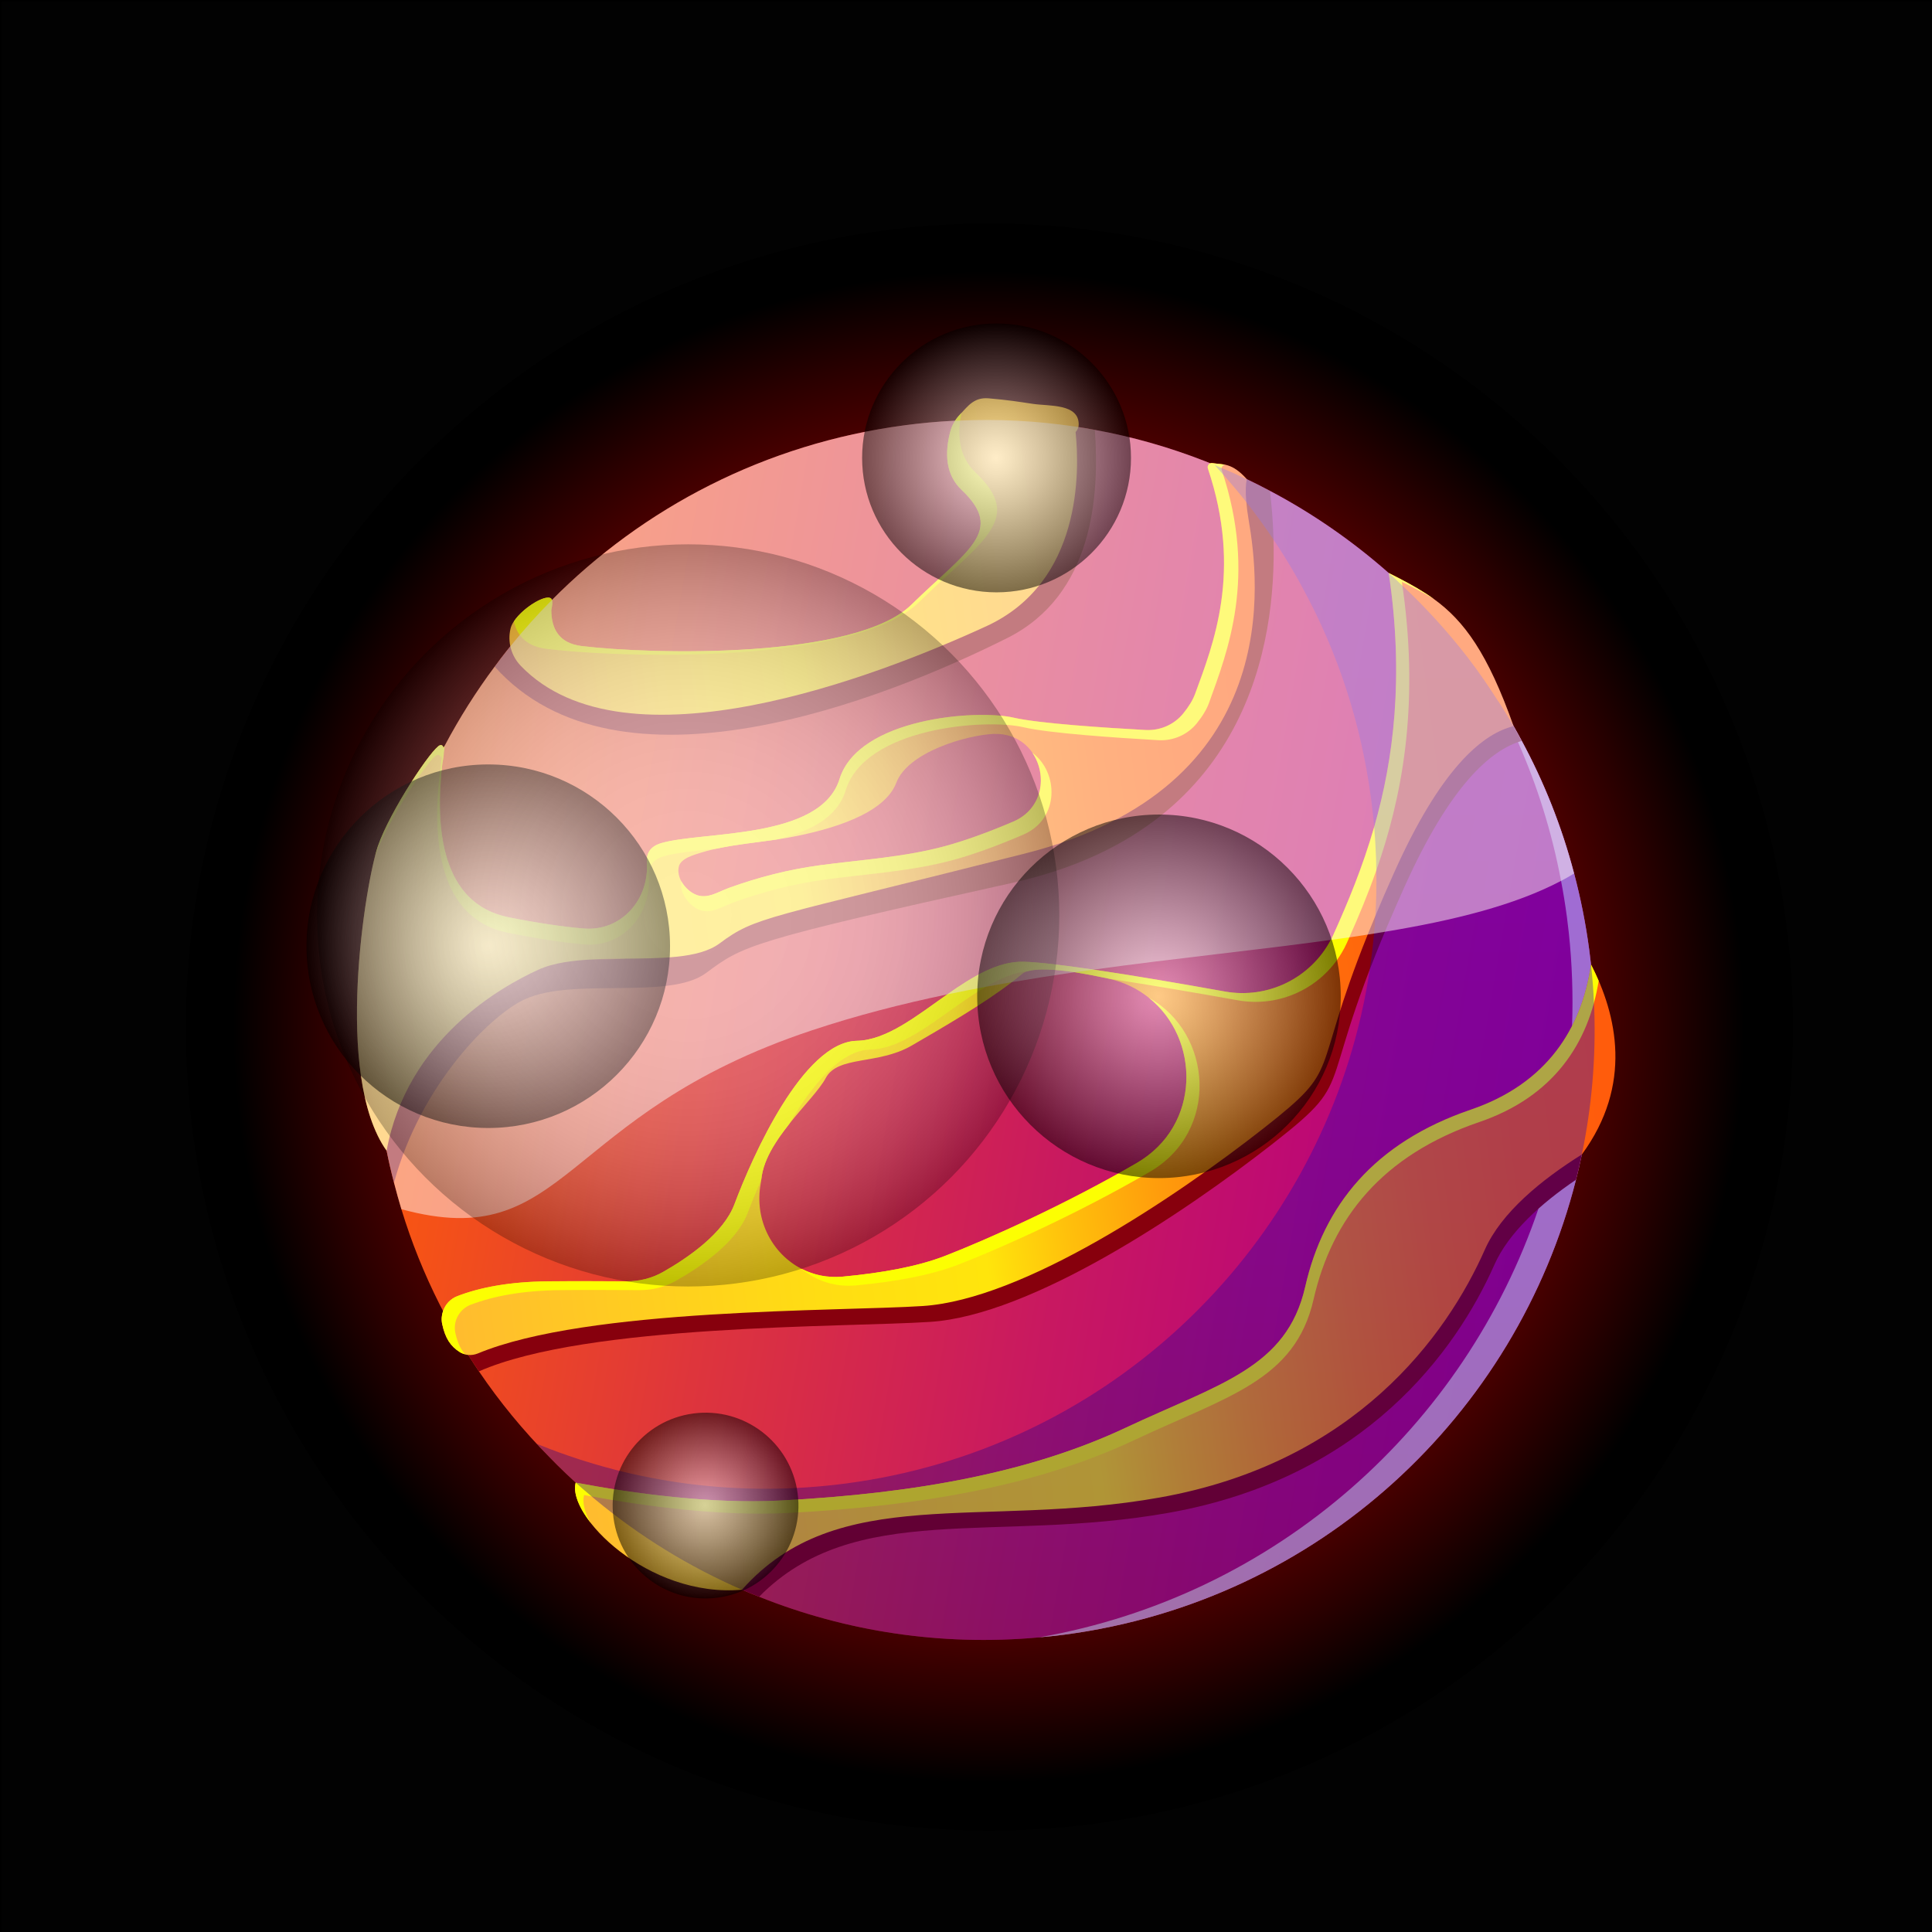 <?xml version="1.0" encoding="utf-8"?>
<!-- Generator: Adobe Illustrator 26.4.1, SVG Export Plug-In . SVG Version: 6.00 Build 0)  -->
<svg version="1.1" id="Слой_1" xmlns="http://www.w3.org/2000/svg" xmlns:xlink="http://www.w3.org/1999/xlink" x="0px" y="0px"
	 viewBox="0 0 1200 1200" style="enable-background:new 0 0 1200 1200;" xml:space="preserve">
<rect x="0" y="0" width="1200" height="1200" fill="#333333" stroke="none"/>
<style type="text/css">
	.st0{fill:#020202;}
	.st1{fill:url(#SVGID_1_);}
	.st2{fill:url(#SVGID_00000104674599383422048180000011437543287075001495_);}
	.st3{opacity:0.65;fill:#FFFFFF;}
	.st4{fill:#87000D;}
	.st5{fill:url(#SVGID_00000139291982837584243280000017444293480849837732_);}
	.st6{fill:#FCFE02;}
	.st7{fill:url(#SVGID_00000140723336095226709420000011317382708404034697_);}
	.st8{fill:url(#SVGID_00000157994464510184629500000010264995376331404197_);}
	.st9{fill:url(#SVGID_00000142150206975656576270000018176413002453326519_);}
	.st10{opacity:0.35;fill:url(#SVGID_00000078042303193772070340000007270589057896560565_);}
	.st11{opacity:0.5;fill:#FFF7F5;}
	.st12{opacity:0.5;fill:url(#SVGID_00000171722096919310652580000011006220942290797999_);}
	.st13{opacity:0.25;fill:url(#SVGID_00000156581020557608236020000001521794362175133365_);}
	.st14{opacity:0.5;fill:url(#SVGID_00000098194535684454189090000018441609385390391466_);}
	.st15{opacity:0.5;fill:url(#SVGID_00000017476691055341265250000010360716862671181207_);}
	.st16{opacity:0.5;fill:url(#SVGID_00000096040270390352408340000006978587860454957243_);}
</style>
<g>
	<rect x="0.5" y="0.5" class="st0" width="1202" height="1202"/>
	<path d="M1202,1v1201H1V1H1202 M1203,0H0v1203h1203V0L1203,0z"/>
</g>
<g>
	<g>
		
			<radialGradient id="SVGID_1_" cx="606.703" cy="615.91" r="499.086" gradientTransform="matrix(0.991 -0.131 0.131 0.991 -67.758 106.915)" gradientUnits="userSpaceOnUse">
			<stop  offset="0" style="stop-color:#FF0003"/>
			<stop  offset="0.085" style="stop-color:#F90003"/>
			<stop  offset="0.204" style="stop-color:#E60003"/>
			<stop  offset="0.343" style="stop-color:#C80002"/>
			<stop  offset="0.497" style="stop-color:#9F0002"/>
			<stop  offset="0.664" style="stop-color:#690001"/>
			<stop  offset="0.838" style="stop-color:#290000"/>
			<stop  offset="0.941" style="stop-color:#000000"/>
		</radialGradient>
		<circle class="st1" cx="614.54" cy="637.93" r="499.11"/>
		<g>
			
				<linearGradient id="SVGID_00000151543837551833246060000008767325082201896623_" gradientUnits="userSpaceOnUse" x1="220.393" y1="497.025" x2="943.52" y2="724.023" gradientTransform="matrix(0.991 -0.131 0.131 0.991 -67.758 106.915)">
				<stop  offset="0" style="stop-color:#FF5F06"/>
				<stop  offset="0.022" style="stop-color:#FD5C0A"/>
				<stop  offset="0.343" style="stop-color:#DE353C"/>
				<stop  offset="0.624" style="stop-color:#C81861"/>
				<stop  offset="0.851" style="stop-color:#BB0678"/>
				<stop  offset="0.995" style="stop-color:#B60080"/>
			</linearGradient>
			<path style="fill:url(#SVGID_00000151543837551833246060000008767325082201896623_);" d="M987.11,590c0.4,3.02,0.74,6,1.08,8.97
				c0.89,7.99,1.5,15.96,1.82,23.87c0.11,1.22,0.16,2.5,0.21,3.72c1.08,30.95-1.62,61.29-7.71,90.51
				c-1.09,5.29-2.3,10.54-3.63,15.69c-36.96,145.83-159.44,261.6-317.63,282.54c-3.3,0.44-6.6,0.82-9.92,1.14
				c-1.82,0.19-3.64,0.37-5.47,0.5c-0.21,0.08-0.38,0.11-0.6,0.08c-61.01,5.56-120.19-3.83-173.76-25.26
				c-3.59-1.37-7.14-2.8-10.64-4.35c-32.93-14.26-63.57-33.2-90.96-55.91c-0.82-0.67-1.63-1.35-2.46-2.08
				c-3.39-2.79-6.62-5.67-9.86-8.54c-2.1-1.9-4.2-3.86-6.25-5.83c-3.48-3.3-6.86-6.69-10.19-10.12
				c-16.07-16.31-30.72-34.01-43.66-53.16c-2.01-2.92-3.91-5.86-5.81-8.85c-0.29-0.47-0.56-0.88-0.85-1.34
				c-2.69-4.29-5.33-8.58-7.87-13c-1.8-3.06-3.5-6.19-5.21-9.38c-0.89-1.62-1.72-3.3-2.55-4.92c-0.75-1.41-1.48-2.77-2.18-4.19
				c-9.48-18.77-17.45-38.46-23.7-59.05c-1.61-5.43-3.17-10.88-4.58-16.45c-1.71-6.54-3.25-13.16-4.59-19.86
				c-1.72-8.33-3.11-16.76-4.24-25.28c-9.2-69.48,1.09-137.06,26.52-197.19c4.01-9.42,8.33-18.61,13.07-27.62
				c0.27-0.48,0.48-1.01,0.75-1.5c9.13-17.2,19.44-33.56,31.03-49.08c2.46-3.4,5.03-6.76,7.67-10.08c0.87-1.07,1.68-2.12,2.55-3.13
				c7.88-9.77,16.22-19.04,25.05-27.92c56.98-57.54,132.75-97.33,219.27-108.78c10.17-1.35,20.28-2.29,30.34-2.79
				c1.11-0.04,2.17-0.12,3.29-0.1c24.34-1.15,48.4,0.14,71.9,3.62c4.28,0.61,8.51,1.33,12.7,2.12c23.61,4.31,46.58,10.89,68.58,19.5
				c1.12,0.41,2.18,0.83,3.25,1.3c0.91,0.35,1.78,0.76,2.68,1.12c3.71,1.55,7.43,3.02,11.12,4.66c2.91,1.29,5.83,2.64,8.76,4.04
				c4.84,2.32,9.63,4.71,14.39,7.27c26.52,14,51.28,31.19,73.76,51.03c2.85,2.53,5.71,5.12,8.47,7.77
				c14.62,13.72,28.17,28.6,40.51,44.53c0.07,0.1,0.2,0.25,0.27,0.36c6.8,8.86,13.11,18.08,19.1,27.54
				c-0.17-0.29-0.33-0.66-0.55-1.02c1.68,2.57,3.38,5.26,4.96,7.9c1.69,2.63,3.28,5.33,4.81,8.03c1.68,2.97,3.35,5.88,4.93,8.91
				c13.92,25.73,24.96,53.35,32.63,82.59C981.8,557.93,984.96,573.79,987.11,590z"/>
			<path class="st3" d="M987.11,590c0.4,3.02,0.74,6,1.08,8.97c0.89,7.99,1.5,15.96,1.82,23.87c0.11,1.22,0.16,2.5,0.21,3.72
				c1.08,30.95-1.62,61.29-7.71,90.51c-1.09,5.29-2.3,10.54-3.63,15.69c-36.96,145.83-159.44,261.6-317.63,282.54
				c-3.3,0.44-6.6,0.82-9.92,1.14c-1.82,0.19-3.64,0.37-5.47,0.5c-0.21,0.08-0.38,0.11-0.6,0.08
				c148.29-26.01,264.58-131.5,310.32-266.36c2.18-6.33,4.14-12.68,5.97-19.13c1.03-3.66,2.05-7.32,2.97-10.96
				c1.41-5.44,2.68-10.98,3.84-16.62c3.07-14.84,5.33-29.9,6.71-45.24c0.14-1.08,0.23-2.1,0.31-3.17c0.48-6.1,0.84-12.25,1.04-18.37
				c0.4-9.62,0.36-19.23,0.03-28.92c-0.34-9.74-1.02-19.5-2.08-29.26c-0.37-3.2-0.73-6.34-1.15-9.52c-1-7.53-2.21-14.98-3.63-22.34
				c-5.68-30.23-14.75-59.07-26.73-86.17c-1.37-3.17-2.8-6.34-4.28-9.5c-2.42-5.16-4.99-10.25-7.61-15.27
				c-0.22-0.36-0.38-0.73-0.59-1.1c1.68,2.57,3.38,5.26,4.96,7.9c1.69,2.63,3.28,5.33,4.81,8.03c1.68,2.97,3.35,5.88,4.93,8.91
				c13.92,25.73,24.96,53.35,32.63,82.59C981.8,557.93,984.96,573.79,987.11,590z"/>
			<path class="st4" d="M680.03,267.01c2.99,41.16-1.12,102.61-54.42,129.3c-77.15,38.68-241.73,103.48-318.35,17.76
				c2.46-3.4,5.03-6.76,7.67-10.08c0.87-1.07,1.68-2.12,2.55-3.13c3.48,3.51,8.28,5.95,14.73,6.94
				c51.53,7.77,198.98,13.81,238.85-29.77c39.87-43.59,67.24-58.18,35.05-92.23c-6.63-6.95-9.82-15.42-10.69-24.54
				c24.34-1.15,48.4,0.14,71.9,3.62C671.61,265.49,675.84,266.22,680.03,267.01z"/>
			<path class="st4" d="M788.79,304.9c0.86,7.38,1.9,17.76,2.21,30.19c1.67,63.71-15.06,180.69-162.69,213.37
				c-163.49,36.24-166.84,38.87-189.75,55.88c-22.92,17.02-82.17,2.49-112.5,16.29c-21.1,9.62-64.72,52.75-81.34,113.96
				c-1.71-6.54-3.25-13.16-4.59-19.86c-1.72-8.33-3.11-16.76-4.24-25.28c-9.2-69.48,1.09-137.06,26.52-197.19
				c1.81-3.65,3.63-7.25,5.51-10.8c-6.69,42.44-5.99,97.55,39.84,106.64c25.1,5.01,45.17,7.44,61.48,7.74
				c6.12,0.2,11.75,0.01,16.89-0.39c22.67-1.99,36.42-9.18,47.21-19.79c19.8-19.4,95.46-18.23,145.4-31.83
				c49.93-13.6,157.58-66.5,169.89-100.29c9.65-26.39,27.9-82.89,18.85-139.86c-0.5-3.35-1.11-6.73-1.84-10.1
				c2.91,1.29,5.83,2.64,8.76,4.04C779.25,299.96,784.04,302.34,788.79,304.9z"/>
			<path class="st4" d="M945.09,460.22c-18.75,5.39-44.18,27.05-72.7,90.5c-59.78,132.69-25.48,115.51-81.53,159.4
				C734.82,754,640.53,816.93,577.81,821.04c-52.95,3.49-213.05,1.14-280.33,30.74c-2.01-2.92-3.91-5.86-5.81-8.85
				c-4.94-7.74-9.62-15.62-13.93-23.71c14.66-7.59,35.74-13.12,66.06-13.44c91.28-0.84,193.32,5.28,248.16-16.02
				c54.79-21.29,200.39-89.62,219.54-146.85c18.87-56.47,79.02-133.56,57.43-278.47c15.21,13.48,29.46,28.2,42.45,43.93
				c0.07,0.1,0.2,0.25,0.27,0.36c10.4,13.5,19.95,27.73,28.51,42.59C941.85,454.27,943.52,457.18,945.09,460.22z"/>
			<path class="st4" d="M990.17,626.62c1.13,30.89-1.57,61.23-7.66,90.44c-1.09,5.29-2.3,10.54-3.63,15.69
				c-21.6,14.66-41.76,32.65-50.72,52.86c-23.68,53.47-80.36,132.28-201.93,153.97c-107.85,19.26-195.38-8.19-254.73,52.18
				c-3.59-1.37-7.14-2.8-10.64-4.35c-32.93-14.26-63.57-33.2-90.96-55.91c35.98,6.48,80.28,12.02,120.28,9.97
				c86.11-4.41,157.02-17.99,214.93-45.23c57.92-27.24,99.97-37,111.46-87.46c11.5-50.46,42.68-89.54,102.88-110.1
				C959.42,685.06,981.01,658.43,990.17,626.62z"/>
			
				<linearGradient id="SVGID_00000166645028232894730210000011292882499204493952_" gradientUnits="userSpaceOnUse" x1="313.853" y1="784.258" x2="990.632" y2="784.258" gradientTransform="matrix(0.991 -0.131 0.131 0.991 -67.758 106.915)">
				<stop  offset="5.405410e-03" style="stop-color:#FFBB2F"/>
				<stop  offset="0.101" style="stop-color:#FFC626"/>
				<stop  offset="0.333" style="stop-color:#FFDD13"/>
				<stop  offset="0.481" style="stop-color:#FFE50C"/>
				<stop  offset="0.555" style="stop-color:#FFC00C"/>
				<stop  offset="0.64" style="stop-color:#FF9C0C"/>
				<stop  offset="0.726" style="stop-color:#FF800C"/>
				<stop  offset="0.811" style="stop-color:#FF6C0C"/>
				<stop  offset="0.897" style="stop-color:#FF600C"/>
				<stop  offset="0.984" style="stop-color:#FF5C0C"/>
			</linearGradient>
			<path style="fill:url(#SVGID_00000166645028232894730210000011292882499204493952_);" d="M988.19,598.98
				c16.15,31.39,26.1,74.82-5.68,118.09c-25.05,15.68-49.99,35.98-60.24,59.09c-23.68,53.47-80.36,132.28-201.93,153.97
				c-110.75,19.75-200.11-9.69-259.48,57.28c-58.75,5.12-108.89-46.27-103.27-66.53c37.05,6.95,84.31,13.28,126.7,11.14
				c86.11-4.41,157.02-17.99,214.93-45.23c57.92-27.24,99.97-37,111.46-87.46c11.5-50.46,42.68-89.54,102.88-110.1
				C960.97,673.05,982.52,638.6,988.19,598.98z"/>
			<path class="st6" d="M362.8,928.59c37.05,6.95,84.31,13.28,126.7,11.14c86.11-4.41,157.02-17.99,214.93-45.23
				c57.92-27.24,99.97-37,111.46-87.46c11.5-50.46,42.68-89.54,102.88-110.1c46.39-15.83,67.99-49.18,74.2-87.72
				c-1.51-3.52-3.1-6.95-4.79-10.23c-5.66,39.62-27.22,74.07-74.63,90.25c-60.2,20.55-91.38,59.64-102.88,110.1
				c-11.5,50.46-53.55,60.22-111.46,87.46c-57.92,27.24-128.83,40.82-214.93,45.23c-42.39,2.14-89.65-4.18-126.7-11.14
				c-1.73,6.25,1.85,15.46,9.34,25.06C363.1,939.26,361.54,933.13,362.8,928.59z"/>
			
				<linearGradient id="SVGID_00000047050932427903241940000002893597331448798115_" gradientUnits="userSpaceOnUse" x1="245.511" y1="575.692" x2="953.879" y2="575.692" gradientTransform="matrix(0.991 -0.131 0.131 0.991 -67.758 106.915)">
				<stop  offset="5.405410e-03" style="stop-color:#FFBB2F"/>
				<stop  offset="0.101" style="stop-color:#FFC626"/>
				<stop  offset="0.333" style="stop-color:#FFDD13"/>
				<stop  offset="0.481" style="stop-color:#FFE50C"/>
				<stop  offset="0.555" style="stop-color:#FFC00C"/>
				<stop  offset="0.64" style="stop-color:#FF9C0C"/>
				<stop  offset="0.726" style="stop-color:#FF800C"/>
				<stop  offset="0.811" style="stop-color:#FF6C0C"/>
				<stop  offset="0.897" style="stop-color:#FF600C"/>
				<stop  offset="0.984" style="stop-color:#FF5C0C"/>
			</linearGradient>
			<path style="fill:url(#SVGID_00000047050932427903241940000002893597331448798115_);" d="M724.34,706.5
				c-1.91,2.44-4.02,4.73-6.3,6.93C720.33,711.28,722.43,708.94,724.34,706.5z M890.83,372.27c-6.99-5.06-14.18-9.09-22.16-13.23
				c-1.98-1.02-4.02-2.04-6.12-3.11c9.63,64.72,2.97,115.83-9,157.62c-7.28,25.29-16.46,47.2-25.19,66.59
				c-0.56,1.25-1.13,2.44-1.81,3.65c-12.52,23.75-39.13,36.89-65.89,32.05c-25.66-4.6-56.17-9.85-81.5-13.6
				c-18.65-2.73-34.45-4.67-43.43-4.88c-15.99-0.4-31.76,9.35-47.32,20.25c-19.04,13.37-37.78,28.49-56.19,28.86
				c-33.46,0.74-65.02,72.03-76.05,101.46c-6.73,18.01-28.51,33.08-44.37,42.12c-6.97,3.94-14.83,5.88-22.83,5.82
				c-16.29-0.08-32.57-0.16-48.55-0.01c-24.24,0.24-42.56,3.84-56.39,9.2c-4.26,1.63-7.44,5.07-8.85,9.22
				c-0.9,2.52-1.14,5.35-0.55,8.13c1.89,8.75,5.12,13.75,10.98,17.45c0.59,0.37,1.22,0.65,1.86,0.89c1.09,0.44,2.21,0.77,3.35,0.83
				c1.98,0.18,4.01-0.14,5.92-0.9c68.22-28.44,224.35-26.07,276.41-29.49c62.38-4.06,156.15-66.81,211.88-110.55
				c49.55-38.89,28.12-29.67,64.46-120.17c1.47-3.66,3.09-7.51,4.78-11.6c3.43-8.28,7.33-17.3,11.78-27.17
				c28.45-63.5,53.85-84.98,72.51-90.25c0.48-0.18,0.97-0.3,1.45-0.42C923.98,405.46,909.21,385.61,890.83,372.27z M472.83,732.7
				c0.06-0.85,0.18-1.59,0.31-2.33c1.1-6.91,4.32-13.83,8.54-20.43c0.79-1.22,1.58-2.45,2.42-3.68c0.99-1.42,1.98-2.78,3.03-4.15
				c0.71-0.99,1.42-1.92,2.19-2.86c0.33-0.44,0.62-0.81,0.95-1.25c9.02-11.32,18.83-21.28,22.63-28.44
				c7.48-14.02,32.49-8.05,53.27-20.08c18.54-10.79,43.95-25.39,62.34-39.46c2.24-1.69,4.36-3.43,6.37-5.09
				c0.9-0.79,2.22-1.41,3.84-1.8c5.94-1.62,16.07-1.12,28.68,0.73c6.22,0.97,13.05,2.24,20.18,3.76c0.41,0.11,0.81,0.23,1.21,0.29
				c9.63,2.19,17.89,6.3,24.71,11.77c0.8,0.57,1.49,1.14,2.13,1.73c1.78,1.61,3.51,3.28,5.15,5.08c0.52,0.55,1.04,1.09,1.46,1.71
				c0.66,0.75,1.27,1.57,1.87,2.32c0.67,0.81,1.22,1.63,1.72,2.46c0.67,0.81,1.17,1.69,1.62,2.53c0.56,0.82,1.07,1.7,1.51,2.54
				c0.56,0.88,1.02,1.77,1.36,2.67c0.82,1.57,1.53,3.1,2.14,4.75c0.27,0.8,0.6,1.6,0.87,2.34c0.26,0.69,0.52,1.39,0.68,2.15
				c0.54,1.55,0.92,3.12,1.24,4.7c0.3,0.97,0.48,1.95,0.61,2.94c1.41,7.7,1.4,15.64-0.15,23.34c-0.31,1.89-0.78,3.8-1.32,5.66
				c-0.81,2.79-1.84,5.56-3.05,8.23c-1.87,4.05-4.2,7.99-7.01,11.67c-1.91,2.44-4.02,4.73-6.3,6.93c-3.48,3.31-7.5,6.31-11.96,8.91
				c-44.4,25.84-92.34,47.29-118.88,57.63c-17.18,6.69-39.08,10.65-63.77,12.97c-1.11,0.09-2.21,0.18-3.33,0.16
				c-1.44,0.08-2.51,0.05-3.58-0.03c-1.13-0.07-2.26-0.15-3.39-0.28c-3.35-0.4-6.53-1.15-9.59-2.31c-1.99-0.63-3.88-1.44-5.75-2.43
				c-18.07-9.3-29.21-30.14-25.39-52.34c0.21-0.98,0.35-2,0.39-2.96C472.84,732.75,472.83,732.7,472.83,732.7z"/>
			<g>
				<path class="st6" d="M531.59,798.39c24.73-2.32,46.59-6.29,63.79-12.97c26.55-10.32,74.5-31.77,118.9-57.65
					c43.29-25.23,39.01-86.03-0.75-108.09c31.96,25.34,32.68,79.27-7.43,102.65c-44.4,25.88-92.35,47.33-118.9,57.65
					c-17.19,6.69-39.06,10.65-63.78,12.97c-9.45,0.89-18.22-1.07-25.8-5.01C506.67,795.42,518.5,799.62,531.59,798.39z"/>
				<path class="st6" d="M871.02,363.7c0.19,1.04,0.32,2.03,0.46,3.02c10.09,73.67-1.03,129.5-16.63,173.9
					c-5.28,15.07-11.11,28.88-16.75,41.59c-0.52,1.13-0.99,2.26-1.51,3.39c-1,2.2-2.06,4.3-3.3,6.31
					c-13.13,22.04-38.73,33.99-64.45,29.39c-25.15-4.5-55.03-9.66-80.02-13.4c-0.4-0.06-0.81-0.17-1.21-0.29
					c-7.14-1.52-13.96-2.79-20.13-3.77c-12.66-1.85-22.79-2.35-28.73-0.73c-8.82,0.94-17.61,4.68-26.28,9.74
					c-24.52,14.15-48.54,38.53-72.01,39.06c-18.29,0.41-36.03,21.88-50.17,46.07c-0.33,0.44-0.62,0.81-0.95,1.25
					c-0.77,0.94-1.49,1.87-2.19,2.86c-1.05,1.37-2.04,2.73-3.03,4.15c-0.84,1.23-1.63,2.45-2.42,3.68
					c-4.22,6.6-7.44,13.51-8.54,20.43c-0.13,0.74-0.24,1.54-0.31,2.28c-3.47,8.01-6.33,15.1-8.45,20.69
					c-6.78,18.07-28.55,33.14-44.42,42.12c-6.92,3.94-14.82,5.93-22.82,5.87c-16.29-0.08-32.57-0.16-48.55,0
					c-24.25,0.19-42.56,3.84-56.4,9.14c-2.76,1.09-5.04,2.91-6.7,5.19c-2.52,3.35-3.61,7.8-2.7,12.16c0.04,0.28,0.13,0.54,0.16,0.76
					c1.3,5.59,3.16,9.54,5.98,12.63c-1.16-0.29-2.27-0.71-3.31-1.35c-5.86-3.7-9.09-8.7-10.98-17.45c-0.59-2.77-0.35-5.6,0.55-8.13
					c1.41-4.16,4.59-7.6,8.85-9.22c13.83-5.35,32.15-8.95,56.39-9.2c15.97-0.16,32.26-0.08,48.55,0.01
					c8.01,0.06,15.86-1.88,22.83-5.82c15.86-9.03,37.64-24.11,44.37-42.12c11.04-29.43,42.6-100.72,76.05-101.46
					c18.41-0.37,37.16-15.49,56.19-28.86c15.56-10.9,31.33-20.65,47.32-20.25c8.98,0.21,24.78,2.14,43.43,4.88
					c25.33,3.75,55.83,9,81.5,13.6c26.76,4.85,53.38-8.3,65.89-32.05c0.68-1.21,1.25-2.4,1.81-3.65
					c8.73-19.39,17.91-41.3,25.19-66.59c11.97-41.8,18.63-92.9,9-157.62c2.1,1.06,4.13,2.08,6.12,3.11
					c7.99,4.14,15.18,8.17,21.92,13.04c-6.14-3.72-12.74-7.09-19.87-10.68C870.82,362.16,870.97,362.93,871.02,363.7z"/>
			</g>
			
				<linearGradient id="SVGID_00000117634483016624189830000004141371819015509643_" gradientUnits="userSpaceOnUse" x1="342.687" y1="313.686" x2="710.917" y2="313.686" gradientTransform="matrix(0.991 -0.131 0.131 0.991 -67.758 106.915)">
				<stop  offset="5.405410e-03" style="stop-color:#FFBB2F"/>
				<stop  offset="0.101" style="stop-color:#FFC626"/>
				<stop  offset="0.333" style="stop-color:#FFDD13"/>
				<stop  offset="0.481" style="stop-color:#FFE50C"/>
				<stop  offset="0.521" style="stop-color:#FFDF11"/>
				<stop  offset="0.68" style="stop-color:#FFCB22"/>
				<stop  offset="0.839" style="stop-color:#FFBF2C"/>
				<stop  offset="1" style="stop-color:#FFBB2F"/>
			</linearGradient>
			<path style="fill:url(#SVGID_00000117634483016624189830000004141371819015509643_);" d="M641.71,250.87
				c-9.98-1.47-14.88-2.34-27.61-3.45c-9.12-0.8-12.88,4.83-17.82,10.02c-2.84,2.98-4.99,6.57-6.04,10.55
				c-3.48,13.25-3.06,26.77,7.03,36.31c27.18,25.76,3.54,37.28-31.12,71.23c-34.66,33.95-160.87,31.09-204.93,25.73
				c-14.05-1.7-18.81-10.78-18.81-22.37c0.61-2.83,0.85-5.14,0.41-6.35c-2.07-5.71-23.19,7.66-25.69,17.78
				c-2.07,8.47,0.47,17.18,6.37,23.29c64.8,67.17,221.91,6.28,289.17-24.67c59.52-27.38,57.9-96.67,55.4-120.57
				c1.18-1.34,1.88-2.82,1.92-4.47C670.34,250.58,651.69,252.34,641.71,250.87z"/>
			<path class="st6" d="M319.18,385.99c2.05,8.98,7.99,15.53,20.33,17.03c49.74,6.04,192.24,9.28,231.36-29.05
				c39.13-38.33,65.82-51.34,35.13-80.42c-10.4-9.83-11.66-23.4-8.82-37.07c-0.3,0.32-0.59,0.64-0.89,0.96
				c-2.84,2.98-4.99,6.57-6.04,10.55c-3.48,13.25-3.06,26.77,7.03,36.31c27.18,25.76,3.54,37.28-31.12,71.23
				c-34.66,33.95-160.87,31.09-204.93,25.73c-14.05-1.7-18.81-10.78-18.81-22.37c0.61-2.83,0.85-5.14,0.41-6.35
				C341.05,367.62,325.15,376.86,319.18,385.99z"/>
			
				<linearGradient id="SVGID_00000114040632057952080470000014025672957457969809_" gradientUnits="userSpaceOnUse" x1="215.77" y1="464.848" x2="809.83" y2="464.848" gradientTransform="matrix(0.991 -0.131 0.131 0.991 -67.758 106.915)">
				<stop  offset="5.405410e-03" style="stop-color:#FFBB2F"/>
				<stop  offset="0.101" style="stop-color:#FFC626"/>
				<stop  offset="0.333" style="stop-color:#FFDD13"/>
				<stop  offset="0.481" style="stop-color:#FFE50C"/>
				<stop  offset="0.555" style="stop-color:#FFC00C"/>
				<stop  offset="0.64" style="stop-color:#FF9C0C"/>
				<stop  offset="0.726" style="stop-color:#FF800C"/>
				<stop  offset="0.811" style="stop-color:#FF6C0C"/>
				<stop  offset="0.897" style="stop-color:#FF600C"/>
				<stop  offset="0.984" style="stop-color:#FF5C0C"/>
			</linearGradient>
			<path style="fill:url(#SVGID_00000114040632057952080470000014025672957457969809_);" d="M774.11,311.82
				c-0.59-6.58-0.36-11.14,0.3-14.19c-9.38-10.45-14.83-8.94-21.45-9.97c-0.4-0.06-0.78-0.01-1.1,0.15
				c-1.3,0.34-2.11,1.79-1.65,3.18c21.63,64.08,3.28,109.3-7.88,139.86c-1.44,3.94-3.96,8.07-7.43,12.28
				c-5.67,7.01-14.41,10.74-23.42,10.26c-25.41-1.39-66.37-4.08-81.83-7.62c-23.08-5.33-96.45,0.19-108.21,38.1
				c-11.76,37.91-85.22,32.25-110.78,39.83c-7,2.05-9.26,6.54-8.88,11.91c1.56,23.23-16.06,43.07-39.25,41.1
				c-13.23-1.1-28.52-3.38-46.44-6.94c-42.04-8.3-46.08-55.31-41.32-95.82c0.38-1.78,0.86-4.48,0.89-6.77
				c0.21-1.37,0.37-2.73,0.58-4.05c-0.27,0.48-0.48,1.01-0.75,1.5c-0.28-1.3-0.95-2.11-2.19-1.72c-4.75,1.3-30.97,40.68-38.57,62.66
				c-7.55,21.97-27.72,142.54,5.41,189.16c12.73-69.47,71.4-102.01,94.23-112.42c9.44-4.33,21.77-5.85,34.88-6.46
				c5.55-0.29,11.19-0.36,16.89-0.39c23.96-0.26,47.99,0.02,60.72-9.44c22.92-17.02,27.4-14.81,189.75-55.88
				c162.35-41.07,145.25-170.24,138.96-207.16C774.85,318.72,774.36,315.03,774.11,311.82z M421.6,538.36
				c1.19-5.36,9.86-7.51,14.15-8.86c17.53-5.29,36.23-6.03,54.14-9.29c27.3-5.01,59.55-14.88,66.81-34.01
				c7.25-19.14,43.63-29.55,60.3-30.35c0.11-0.01,0.27-0.04,0.39,0c31.18-1.05,40.65,42.16,12.02,54.45
				c-15.51,6.64-30.19,11.94-42.34,15.22c-25.48,6.95-52.01,8.45-78.11,11.96c-19.12,2.59-37.94,7.43-56.09,13.97
				c-7.74,2.81-14.65,8.04-22.55,3.32C424.97,551.61,420.17,544.87,421.6,538.36z"/>
			<g>
				<path class="st6" d="M432.22,564.03c8.07,4.86,15.12-0.5,23.06-3.39c18.54-6.75,37.75-11.71,57.3-14.35
					c26.66-3.61,53.78-5.11,79.83-12.24c12.42-3.4,27.43-8.86,43.23-15.67c22.72-9.8,21.88-38.8,5.52-50.87
					c9.34,13.46,7,34.74-11.78,42.78c-15.46,6.62-30.16,11.92-42.31,15.23c-25.5,6.94-52.03,8.43-78.11,11.96
					c-19.13,2.59-37.93,7.41-56.07,13.97c-7.77,2.81-14.68,8.01-22.57,3.31c-2.77-1.65-5.39-4.27-7.08-7.31
					C422.04,554.03,426.86,560.8,432.22,564.03z"/>
				<path class="st6" d="M271.55,468.91c1.29-0.36,1.96,0.46,2.26,1.83c0.27-0.52,0.51-1.05,0.78-1.57
					c-0.21,1.37-0.39,2.78-0.58,4.17c-0.05,2.37-0.52,5.14-0.9,7.01c-4.81,41.8-0.6,90.35,42.37,99.02
					c18.3,3.69,33.97,6.05,47.49,7.24c23.71,2.08,41.68-18.38,40.04-42.38c-0.38-5.58,1.95-10.19,9.08-12.32
					c7.77-2.32,19.89-3.42,33.38-4.86c12.03-2.6,24.43-3.77,36.61-5.58c20.28-4.76,37.9-13.25,43.19-30.55
					c11.97-39.14,86.96-44.74,110.56-39.19c15.79,3.71,57.67,6.55,83.66,8.02c9.18,0.52,18.14-3.36,23.93-10.56
					c3.51-4.37,6.1-8.63,7.56-12.7c11.35-31.54,30.03-78.23,7.89-144.43c-0.53-1.57,0.48-3.11,1.95-3.39
					c-2.65-0.56-5.16-0.6-7.84-1.03c-1.88-0.31-3.34,1.57-2.73,3.38c21.57,64.06,3.24,109.28-7.91,139.84
					c-1.44,3.94-3.98,8.07-7.42,12.3c-5.67,6.98-14.44,10.75-23.43,10.26c-25.43-1.39-66.39-4.08-81.83-7.65
					c-23.08-5.33-96.45,0.19-108.21,38.1c-11.76,37.91-85.22,32.25-110.78,39.83c-6.98,2.07-9.26,6.54-8.9,11.94
					c1.57,23.23-16.03,43.06-39.22,41.08c-13.23-1.13-28.55-3.39-46.45-6.94c-42.02-8.33-46.07-55.34-41.31-95.81
					c0.37-1.81,0.84-4.49,0.89-6.79c0.19-1.35,0.37-2.72,0.58-4.04c-0.26,0.5-0.5,1.02-0.76,1.52c-0.29-1.33-0.94-2.13-2.21-1.77
					c-4.72,1.32-30.97,40.69-38.54,62.66c-0.54,1.55-1.14,3.65-1.78,6.13C241.41,508.71,266.86,470.23,271.55,468.91z"/>
			</g>
			
				<linearGradient id="SVGID_00000115507240708275767800000017990519666388372665_" gradientUnits="userSpaceOnUse" x1="603.739" y1="999.494" x2="699.501" y2="276.143" gradientTransform="matrix(0.991 -0.131 0.131 0.991 -67.758 106.915)">
				<stop  offset="0" style="stop-color:#1C0067"/>
				<stop  offset="0.102" style="stop-color:#1C007F"/>
				<stop  offset="0.287" style="stop-color:#1C00A5"/>
				<stop  offset="0.472" style="stop-color:#1C00C2"/>
				<stop  offset="0.653" style="stop-color:#1C00D7"/>
				<stop  offset="0.831" style="stop-color:#1C00E4"/>
				<stop  offset="1" style="stop-color:#1C00E8"/>
			</linearGradient>
			<path style="opacity:0.35;fill:url(#SVGID_00000115507240708275767800000017990519666388372665_);" d="M987.11,590
				c0.4,3.02,0.74,6,1.08,8.97c0.89,7.99,1.5,15.96,1.82,23.87c0.11,1.22,0.16,2.5,0.21,3.72c1.08,30.95-1.62,61.29-7.71,90.51
				c-1.09,5.29-2.3,10.54-3.63,15.69c-36.96,145.83-159.44,261.6-317.63,282.54c-3.3,0.44-6.6,0.82-9.92,1.14
				c-1.82,0.19-3.64,0.37-5.47,0.5c-0.21,0.08-0.38,0.11-0.6,0.08c-61.01,5.56-120.19-3.83-173.76-25.26
				c-3.59-1.37-7.14-2.8-10.64-4.35c-32.93-14.26-63.57-33.2-90.96-55.91c-0.82-0.67-1.63-1.35-2.46-2.08
				c-3.39-2.79-6.62-5.67-9.86-8.54c-2.1-1.9-4.2-3.86-6.25-5.83c-6.2-5.89-12.16-12.04-17.91-18.27c0.88,0.33,1.72,0.72,2.6,1.05
				c58.23,23.28,123.08,32.36,189.75,23.54c158.19-20.94,280.67-136.71,317.63-282.54c1.33-5.15,2.54-10.4,3.63-15.69
				c1.44-6.9,2.7-13.84,3.67-20.84c1.2-7.43,2.05-14.92,2.73-22.45c0.36-3.63,0.6-7.29,0.84-10.96c0.55-9.36,0.76-18.78,0.57-28.26
				c0.02-0.67,0.04-1.4-0.06-2.12c0.03-1.91-0.01-3.86-0.1-5.8c-0.23-6.4-0.63-12.78-1.14-19.14c-0.26-2.82-0.53-5.69-0.85-8.5
				c-0.34-2.98-0.68-5.95-1.08-8.97c-6.21-46.94-20.74-90.77-42.05-130.06c-1.58-3.04-3.25-5.95-4.93-8.91
				c-4.29-7.49-8.84-14.82-13.65-22.02c-4.67-6.99-9.6-13.77-14.67-20.43c-0.07-0.1-0.2-0.25-0.27-0.36
				c-0.67-0.81-1.28-1.68-1.95-2.48c-2.15-2.73-4.36-5.46-6.61-8.13c-4.19-5.04-8.53-9.95-12.97-14.78
				c3.73,1.57,7.45,3.04,11.13,4.68c2.91,1.29,5.83,2.64,8.76,4.04c4.84,2.32,9.63,4.71,14.39,7.27
				c26.52,14,51.28,31.19,73.76,51.03c2.85,2.53,5.71,5.12,8.47,7.77c14.62,13.72,28.17,28.6,40.51,44.53
				c0.07,0.1,0.2,0.25,0.27,0.36c6.8,8.86,13.11,18.08,19.1,27.54c-0.17-0.29-0.33-0.66-0.55-1.02c1.68,2.57,3.38,5.26,4.96,7.9
				c1.69,2.63,3.28,5.33,4.81,8.03c1.68,2.97,3.35,5.88,4.93,8.91c13.92,25.73,24.96,53.35,32.63,82.59
				C981.8,557.93,984.96,573.79,987.11,590z"/>
			<path class="st11" d="M977.69,542.54c-2.58,1.63-5.34,3.17-8.12,4.6c-28.65,15.09-66.28,24.49-109.41,31.6
				c-2.18,0.4-4.43,0.75-6.73,1.11c-1.31,0.23-2.62,0.46-3.94,0.63c-3.72,0.6-7.56,1.17-11.4,1.73l-0.49,0.07
				c-3.62,0.54-7.3,1.02-11.04,1.52c-45.64,6.32-95.93,11.3-147.39,18.45c-3.9,0.52-7.8,1.09-11.7,1.61
				c-13,1.89-25.93,3.94-38.95,6.16c-5.36,0.93-10.72,1.87-16.07,2.85c-8.02,1.51-16.04,3.07-24.04,4.75
				c-28.46,5.95-56.7,13.21-84.07,22.32c-157.56,52.29-151.51,139.41-255.04,111.11c-1.61-5.43-3.17-10.88-4.58-16.45
				c-1.71-6.54-3.25-13.16-4.59-19.86c-33.13-46.62-12.96-167.19-5.41-189.16c7.6-21.98,33.82-61.36,38.57-62.66
				c1.24-0.39,1.9,0.42,2.19,1.72c0.27-0.48,0.48-1.01,0.75-1.5c9.13-17.2,19.44-33.56,31.03-49.08c2.46-3.4,5.03-6.76,7.67-10.08
				c0.87-1.07,1.68-2.12,2.55-3.13c7.88-9.77,16.22-19.04,25.05-27.92c56.98-57.54,132.75-97.33,219.27-108.78
				c10.17-1.35,20.28-2.29,30.34-2.79c1.11-0.04,2.17-0.12,3.29-0.1c24.34-1.15,48.4,0.14,71.9,3.62c4.28,0.61,8.51,1.33,12.7,2.12
				c23.61,4.31,46.58,10.89,68.58,19.5c1.12,0.41,2.18,0.83,3.25,1.3c0.32-0.15,0.7-0.2,1.1-0.15c6.62,1.02,12.07-0.48,21.45,9.97
				c4.84,2.32,9.63,4.71,14.39,7.27c26.52,14,51.28,31.19,73.76,51.03c2.1,1.06,4.13,2.08,6.12,3.11
				c7.99,4.14,15.18,8.17,21.92,13.04c18.63,13.53,33.39,33.39,49.55,78.96c1.68,2.97,3.35,5.88,4.93,8.91
				C958.98,485.67,970.02,513.29,977.69,542.54z"/>
		</g>
	</g>
	
		<radialGradient id="SVGID_00000112598721732844326150000016181794620296820660_" cx="304.73" cy="525.295" r="112.891" gradientTransform="matrix(0.991 -0.131 0.131 0.991 -67.758 106.915)" gradientUnits="userSpaceOnUse">
		<stop  offset="0" style="stop-color:#FFFFFF"/>
		<stop  offset="0.118" style="stop-color:#E8E8E8"/>
		<stop  offset="0.368" style="stop-color:#ACACAC"/>
		<stop  offset="0.724" style="stop-color:#4E4E4E"/>
		<stop  offset="1" style="stop-color:#000000"/>
	</radialGradient>
	
		<circle style="opacity:0.5;fill:url(#SVGID_00000112598721732844326150000016181794620296820660_);" cx="303.27" cy="587.71" r="112.9"/>
	
		<radialGradient id="SVGID_00000108304493205167916400000012495820486505977476_" cx="430.337" cy="522.617" r="230.48" gradientTransform="matrix(0.991 -0.131 0.131 0.991 -67.758 106.915)" gradientUnits="userSpaceOnUse">
		<stop  offset="0" style="stop-color:#FFFFFF"/>
		<stop  offset="0.235" style="stop-color:#FDFDFD"/>
		<stop  offset="0.371" style="stop-color:#F4F4F4"/>
		<stop  offset="0.483" style="stop-color:#E6E6E6"/>
		<stop  offset="0.581" style="stop-color:#D2D2D2"/>
		<stop  offset="0.67" style="stop-color:#B8B8B8"/>
		<stop  offset="0.752" style="stop-color:#989898"/>
		<stop  offset="0.83" style="stop-color:#727272"/>
		<stop  offset="0.904" style="stop-color:#464646"/>
		<stop  offset="0.972" style="stop-color:#161616"/>
		<stop  offset="1" style="stop-color:#000000"/>
	</radialGradient>
	
		<circle style="opacity:0.25;fill:url(#SVGID_00000108304493205167916400000012495820486505977476_);" cx="427.45" cy="568.58" r="230.49"/>
	
		<radialGradient id="SVGID_00000156562640562712806140000003848746033305188229_" cx="713.624" cy="610.795" r="112.891" gradientTransform="matrix(0.991 -0.131 0.131 0.991 -67.758 106.915)" gradientUnits="userSpaceOnUse">
		<stop  offset="0" style="stop-color:#FFFFFF"/>
		<stop  offset="0.118" style="stop-color:#E8E8E8"/>
		<stop  offset="0.368" style="stop-color:#ACACAC"/>
		<stop  offset="0.724" style="stop-color:#4E4E4E"/>
		<stop  offset="1" style="stop-color:#000000"/>
	</radialGradient>
	
		<circle style="opacity:0.5;fill:url(#SVGID_00000156562640562712806140000003848746033305188229_);" cx="719.87" cy="618.83" r="112.9"/>
	
		<radialGradient id="SVGID_00000172439091246184921730000012723950767188310702_" cx="392.94" cy="887.413" r="57.693" gradientTransform="matrix(0.991 -0.131 0.131 0.991 -67.758 106.915)" gradientUnits="userSpaceOnUse">
		<stop  offset="0" style="stop-color:#FFFFFF"/>
		<stop  offset="0.118" style="stop-color:#E8E8E8"/>
		<stop  offset="0.368" style="stop-color:#ACACAC"/>
		<stop  offset="0.724" style="stop-color:#4E4E4E"/>
		<stop  offset="1" style="stop-color:#000000"/>
	</radialGradient>
	<path style="opacity:0.5;fill:url(#SVGID_00000172439091246184921730000012723950767188310702_);" d="M495.43,927.57
		c4.18,31.59-18.04,60.59-49.62,64.77c-31.59,4.18-60.59-18.04-64.77-49.62c-4.18-31.59,18.04-60.59,49.62-64.77
		C462.25,873.76,491.25,895.98,495.43,927.57z"/>
	
		<radialGradient id="SVGID_00000053516177975437081370000000777566969215061914_" cx="657.485" cy="266.048" r="83.493" gradientTransform="matrix(0.991 -0.131 0.131 0.991 -67.758 106.915)" gradientUnits="userSpaceOnUse">
		<stop  offset="0" style="stop-color:#FFFFFF"/>
		<stop  offset="0.118" style="stop-color:#E8E8E8"/>
		<stop  offset="0.368" style="stop-color:#ACACAC"/>
		<stop  offset="0.724" style="stop-color:#4E4E4E"/>
		<stop  offset="1" style="stop-color:#000000"/>
	</radialGradient>
	
		<circle style="opacity:0.5;fill:url(#SVGID_00000053516177975437081370000000777566969215061914_);" cx="618.98" cy="284.41" r="83.5"/>
</g>
</svg>
